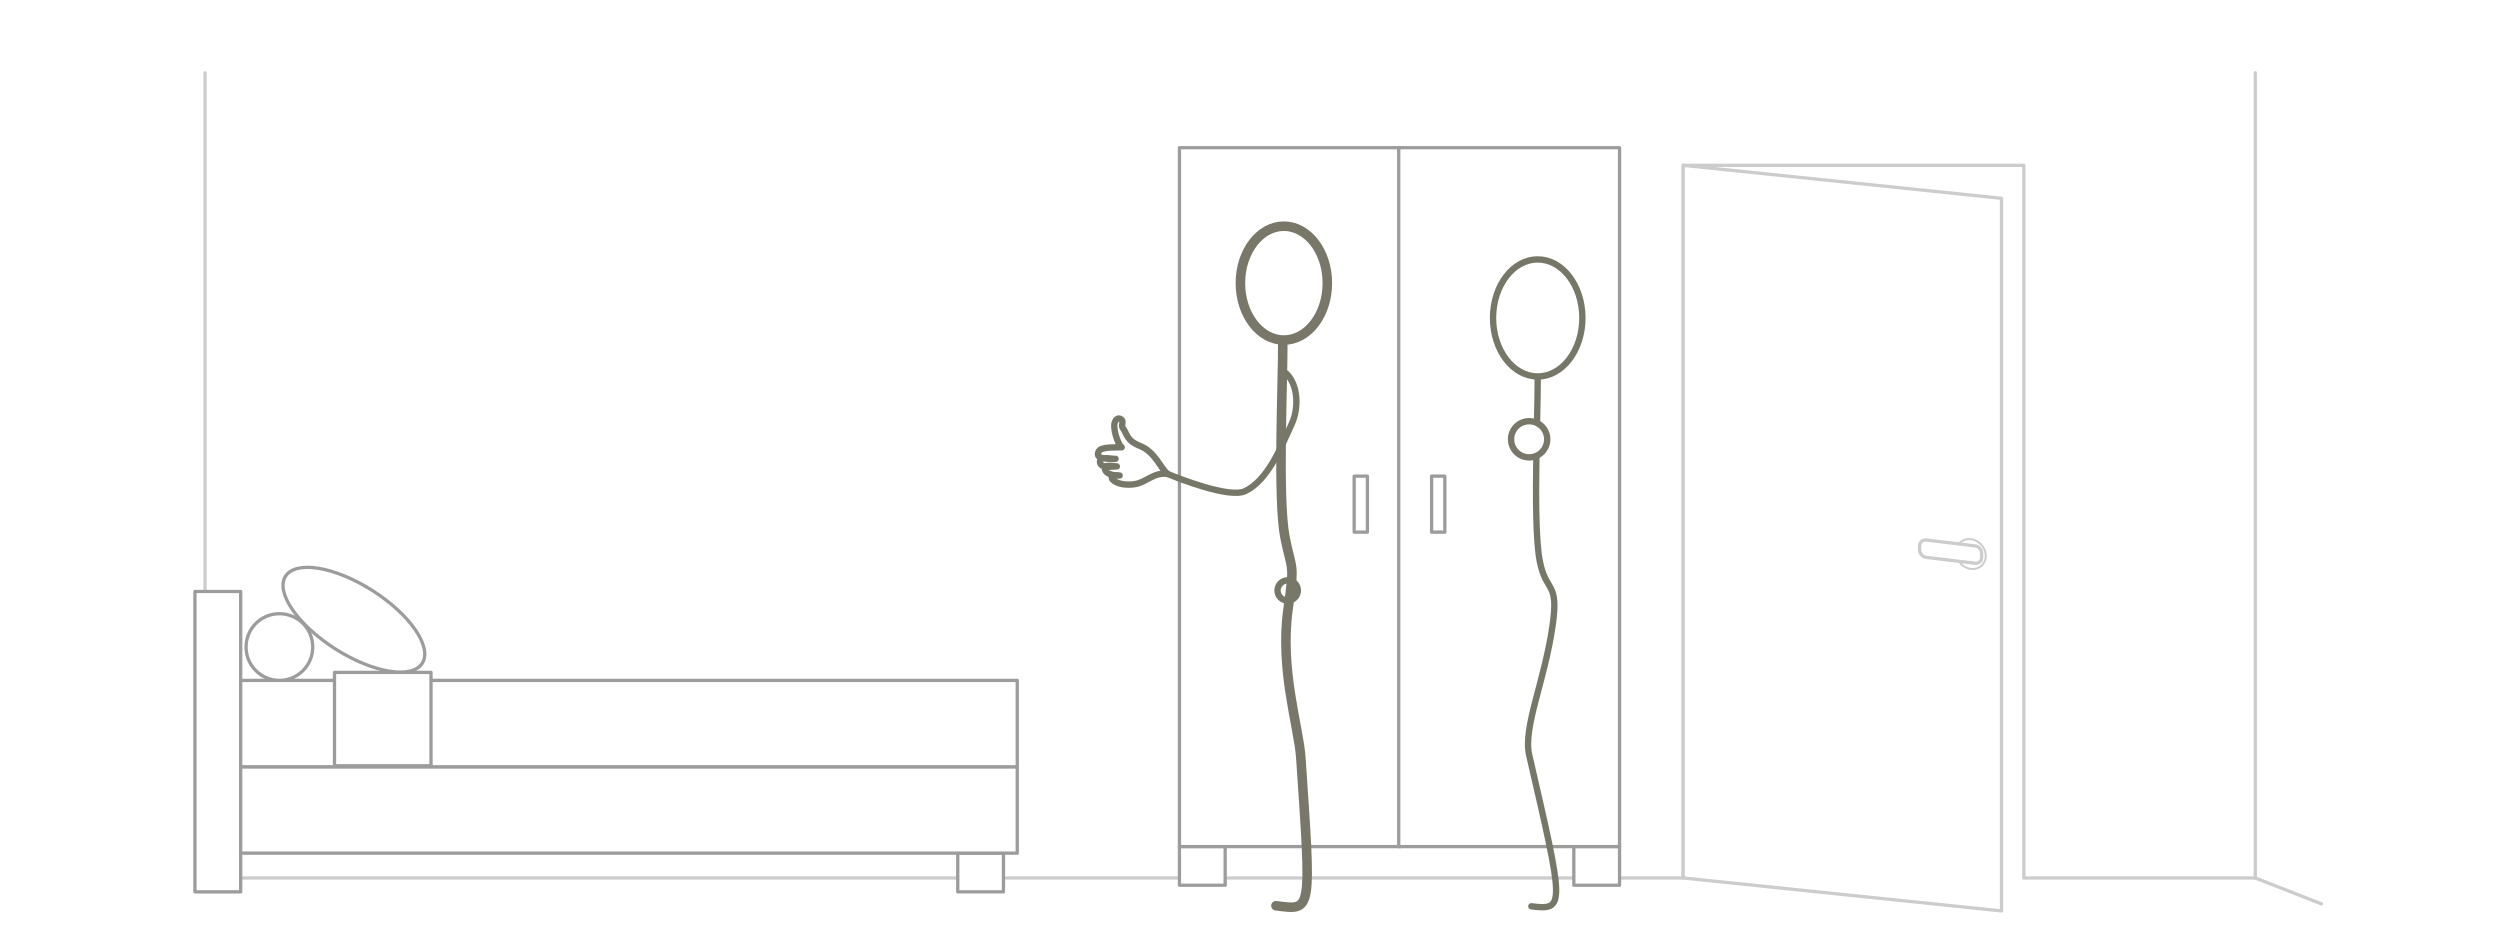 <?xml version="1.0" encoding="iso-8859-1"?>
<!-- Generator: Adobe Illustrator 13.0.0, SVG Export Plug-In . SVG Version: 6.00 Build 14948)  -->
<!DOCTYPE svg PUBLIC "-//W3C//DTD SVG 1.1//EN" "http://www.w3.org/Graphics/SVG/1.1/DTD/svg11.dtd">
<svg version="1.1" xmlns="http://www.w3.org/2000/svg" xmlns:xlink="http://www.w3.org/1999/xlink" x="0px" y="0px" width="378px"
	 height="140px" viewBox="0 0 378 140" style="enable-background:new 0 0 378 140;" xml:space="preserve">
<pattern  x="-81" y="170" width="538" height="200" patternUnits="userSpaceOnUse" id="New_Pattern_Swatch_3" viewBox="0 -200 538 200" style="overflow:visible;">
	<g>
		<polygon style="fill:none;" points="0,0 538,0 538,-200 0,-200 		"/>
		<polygon style="fill:#FFFFFF;" points="0,0 538,0 538,-200 0,-200 		"/>
	</g>
</pattern>
<g id="fond">
	<g>
		<rect style="fill:#FFFFFF;" width="378" height="140"/>
	</g>
</g>
<g id="guides">
</g>
<g id="scene_x2B_porte">
	<polyline style="fill:#FFFFFF;stroke:#CCCCCC;stroke-width:0.5;stroke-linecap:round;stroke-linejoin:round;" points="31,11 
		31,132.75 254.5,132.75 254.5,25 306,25 306,132.75 341,132.75 341,11 	"/>
	<polygon style="fill:#FFFFFF;stroke:#CCCCCC;stroke-width:0.5;stroke-linecap:round;stroke-linejoin:round;" points="254.5,132.75 
		254.5,25 302.626,29.983 302.626,137.733 	"/>
	
		<line style="fill:none;stroke:#CCCCCC;stroke-width:0.5;stroke-linecap:round;stroke-linejoin:round;" x1="341" y1="132.75" x2="351" y2="136.667"/>
	<g id="poign&#xE9;e">
		<path style="fill:#FFFFFF;stroke:#CCCCCC;stroke-width:0.3;" d="M300.25,84.043c0,1.242-1.008,2.13-2.25,1.98
			s-2.25-1.278-2.25-2.521s1.008-2.129,2.25-1.979S300.25,82.801,300.25,84.043z"/>
		<path style="fill:#FFFFFF;stroke:#CCCCCC;stroke-width:0.5;" d="M290.25,82.531c0-0.553,0.447-0.946,1-0.88l7.375,0.885
			c0.553,0.066,1,0.567,1,1.12v0.625c0,0.553-0.447,0.946-1,0.88l-7.375-0.885c-0.553-0.066-1-0.567-1-1.12V82.531z"/>
	</g>
</g>
<g id="lit">
	
		<rect x="29.476" y="89.434" style="fill:#FFFFFF;stroke:#9C9C9C;stroke-width:0.5;stroke-linecap:round;stroke-linejoin:round;" width="6.913" height="45.414"/>
	
		<rect x="144.81" y="128.991" style="fill:#FFFFFF;stroke:#9C9C9C;stroke-width:0.5;stroke-linecap:round;stroke-linejoin:round;" width="6.913" height="5.856"/>
	
		<rect x="36.389" y="115.934" style="fill:#FFFFFF;stroke:#9C9C9C;stroke-width:0.5;stroke-linecap:round;stroke-linejoin:round;" width="117.421" height="13.058"/>
	
		<rect x="36.389" y="102.875" style="fill:#FFFFFF;stroke:#9C9C9C;stroke-width:0.5;stroke-linecap:round;stroke-linejoin:round;" width="117.421" height="13.058"/>
	
		<rect x="50.576" y="101.667" style="fill:#FFFFFF;stroke:#9C9C9C;stroke-width:0.5;stroke-linecap:round;stroke-linejoin:round;" width="14.594" height="14.121"/>
	
		<circle style="fill:#FFFFFF;stroke:#9C9C9C;stroke-width:0.5;stroke-linecap:round;stroke-linejoin:round;" cx="42.246" cy="97.834" r="5.041"/>
	
		<ellipse transform="matrix(0.537 -0.844 0.844 0.537 -54.275 88.525)" style="fill:#FFFFFF;stroke:#9C9C9C;stroke-width:0.5;stroke-linecap:round;stroke-linejoin:round;" cx="53.471" cy="93.684" rx="5.227" ry="12.25"/>
</g>
<g id="armoire">
	
		<rect x="237.962" y="127.991" style="fill:#FFFFFF;stroke:#9C9C9C;stroke-width:0.5;stroke-linecap:round;stroke-linejoin:round;" width="6.913" height="5.856"/>
	
		<rect x="178.333" y="127.991" style="fill:#FFFFFF;stroke:#9C9C9C;stroke-width:0.5;stroke-linecap:round;stroke-linejoin:round;" width="6.913" height="5.856"/>
	<g>
		
			<rect x="178.333" y="22.333" style="fill:#FFFFFF;stroke:#9C9C9C;stroke-width:0.5;stroke-linecap:round;stroke-linejoin:round;" width="33.389" height="105.673"/>
		
			<rect x="204.75" y="71.993" style="fill:#FFFFFF;stroke:#9C9C9C;stroke-width:0.5;stroke-linecap:round;stroke-linejoin:round;" width="2" height="8.466"/>
	</g>
	<g>
		
			<rect x="211.486" y="22.333" style="fill:#FFFFFF;stroke:#9C9C9C;stroke-width:0.5;stroke-linecap:round;stroke-linejoin:round;" width="33.389" height="105.673"/>
		
			<rect x="216.459" y="71.993" style="fill:#FFFFFF;stroke:#9C9C9C;stroke-width:0.5;stroke-linecap:round;stroke-linejoin:round;" width="2" height="8.466"/>
	</g>
	<path style="display:none;fill:#777768;stroke:#9C9C9C;" d="M214.25,76.288c0,0.163-0.14,0.295-0.312,0.295l0,0
		c-0.173,0-0.312-0.132-0.312-0.295v-0.707c0-0.163,0.14-0.295,0.312-0.295l0,0c0.173,0,0.312,0.132,0.312,0.295V76.288z"/>
</g>
<g id="Layer_6">
	<g id="homme">
		<path style="fill:none;stroke:#777768;stroke-width:0.962;stroke-linecap:round;stroke-linejoin:round;" d="M193.163,89.279
			c0,0.849,0.693,1.536,1.538,1.536s1.535-0.688,1.535-1.536s-0.69-1.533-1.535-1.533S193.163,88.431,193.163,89.279z"/>
		<path style="fill:#FFFFFF;stroke:#787768;stroke-width:1.443;stroke-linecap:round;stroke-linejoin:round;" d="M187.55,42.807
			c0,4.755,2.94,8.609,6.573,8.609c3.626,0,6.571-3.854,6.571-8.609c0-4.753-2.945-8.607-6.571-8.607
			C190.49,34.2,187.55,38.054,187.55,42.807z"/>
		<path style="fill:none;stroke:#787768;stroke-width:1.443;stroke-linecap:round;stroke-linejoin:round;" d="M193.958,51.758
			c0.028,6.008-0.812,23.774,0.341,29.542c1.032,5.15,1.49,3.59,0.458,10.802c-1.289,9.035,1.612,17.851,1.926,22.425
			c1.598,23.703,1.743,23.107-3.759,22.421"/>
	</g>
	<g>
		<path style="fill:#FFFFFF;stroke:#777768;stroke-width:0.962;stroke-linecap:round;stroke-linejoin:round;" d="M176.548,71.661
			c-1.024-0.77-1.891-3.332-4.138-4.217c-2.138-0.842-1.961-1.838-2.672-2.772c-0.266-0.349,0.229-0.94-0.207-1.256
			c-0.48-0.348-0.779,0.005-0.958,0.401c-0.378,0.841,0.425,3.357,1.026,3.816c-0.726,0.043-3.039-0.126-3.45,0.571
			c-0.828,1.405,1.939,1.126,2.524,1.17c-0.43,0.11-2.626-0.591-2.336,0.619c0.199,0.829,1.917,0.525,2.527,0.525
			c-0.61-0.03-1.164-0.215-1.757,0.019c-0.333,1.156,1.381,1.402,2.179,1.361c-1.356-0.25-1.646,0.516-0.393,1.063
			c0.807,0.351,2.01,0.389,2.87,0.208C173.45,72.816,174.536,71.356,176.548,71.661"/>
		<path style="fill:none;stroke:#777768;stroke-width:0.962;stroke-linecap:round;stroke-linejoin:round;" d="M194.48,56.473
			c1.803,1.689,1.909,5.238,0.868,7.532c-1.652,3.64-3.68,8.642-7.082,10.254c-2.424,1.147-10.242-1.99-11.718-2.598"/>
	</g>
	<g id="femme">
		
			<path style="fill:url(#New_Pattern_Swatch_3);stroke:#777768;stroke-width:0.962;stroke-linecap:round;stroke-linejoin:round;" d="
			M232.502,57.245c0.008,1.555-0.046,3.95-0.105,6.716"/>
		
			<ellipse style="fill:url(#New_Pattern_Swatch_3);stroke:#777768;stroke-width:0.962;stroke-linecap:round;stroke-linejoin:round;" cx="232.502" cy="48.072" rx="6.756" ry="8.849"/>
		<path style="fill:none;stroke:#777768;stroke-width:0.962;stroke-linecap:round;stroke-linejoin:round;" d="M232.3,68.928
			c-0.102,6.237-0.09,12.919,0.527,15.983c0.96,4.825,2.894,2.896,1.928,9.652c-1.209,8.465-4.505,15.442-3.538,19.624
			c5.268,22.834,5.468,23.487,0.323,22.844"/>
		
			<circle style="fill:#FFFFFF;stroke:#787768;stroke-width:0.962;stroke-linecap:round;stroke-linejoin:round;" cx="231.205" cy="66.42" r="2.735"/>
	</g>
</g>
</svg>
